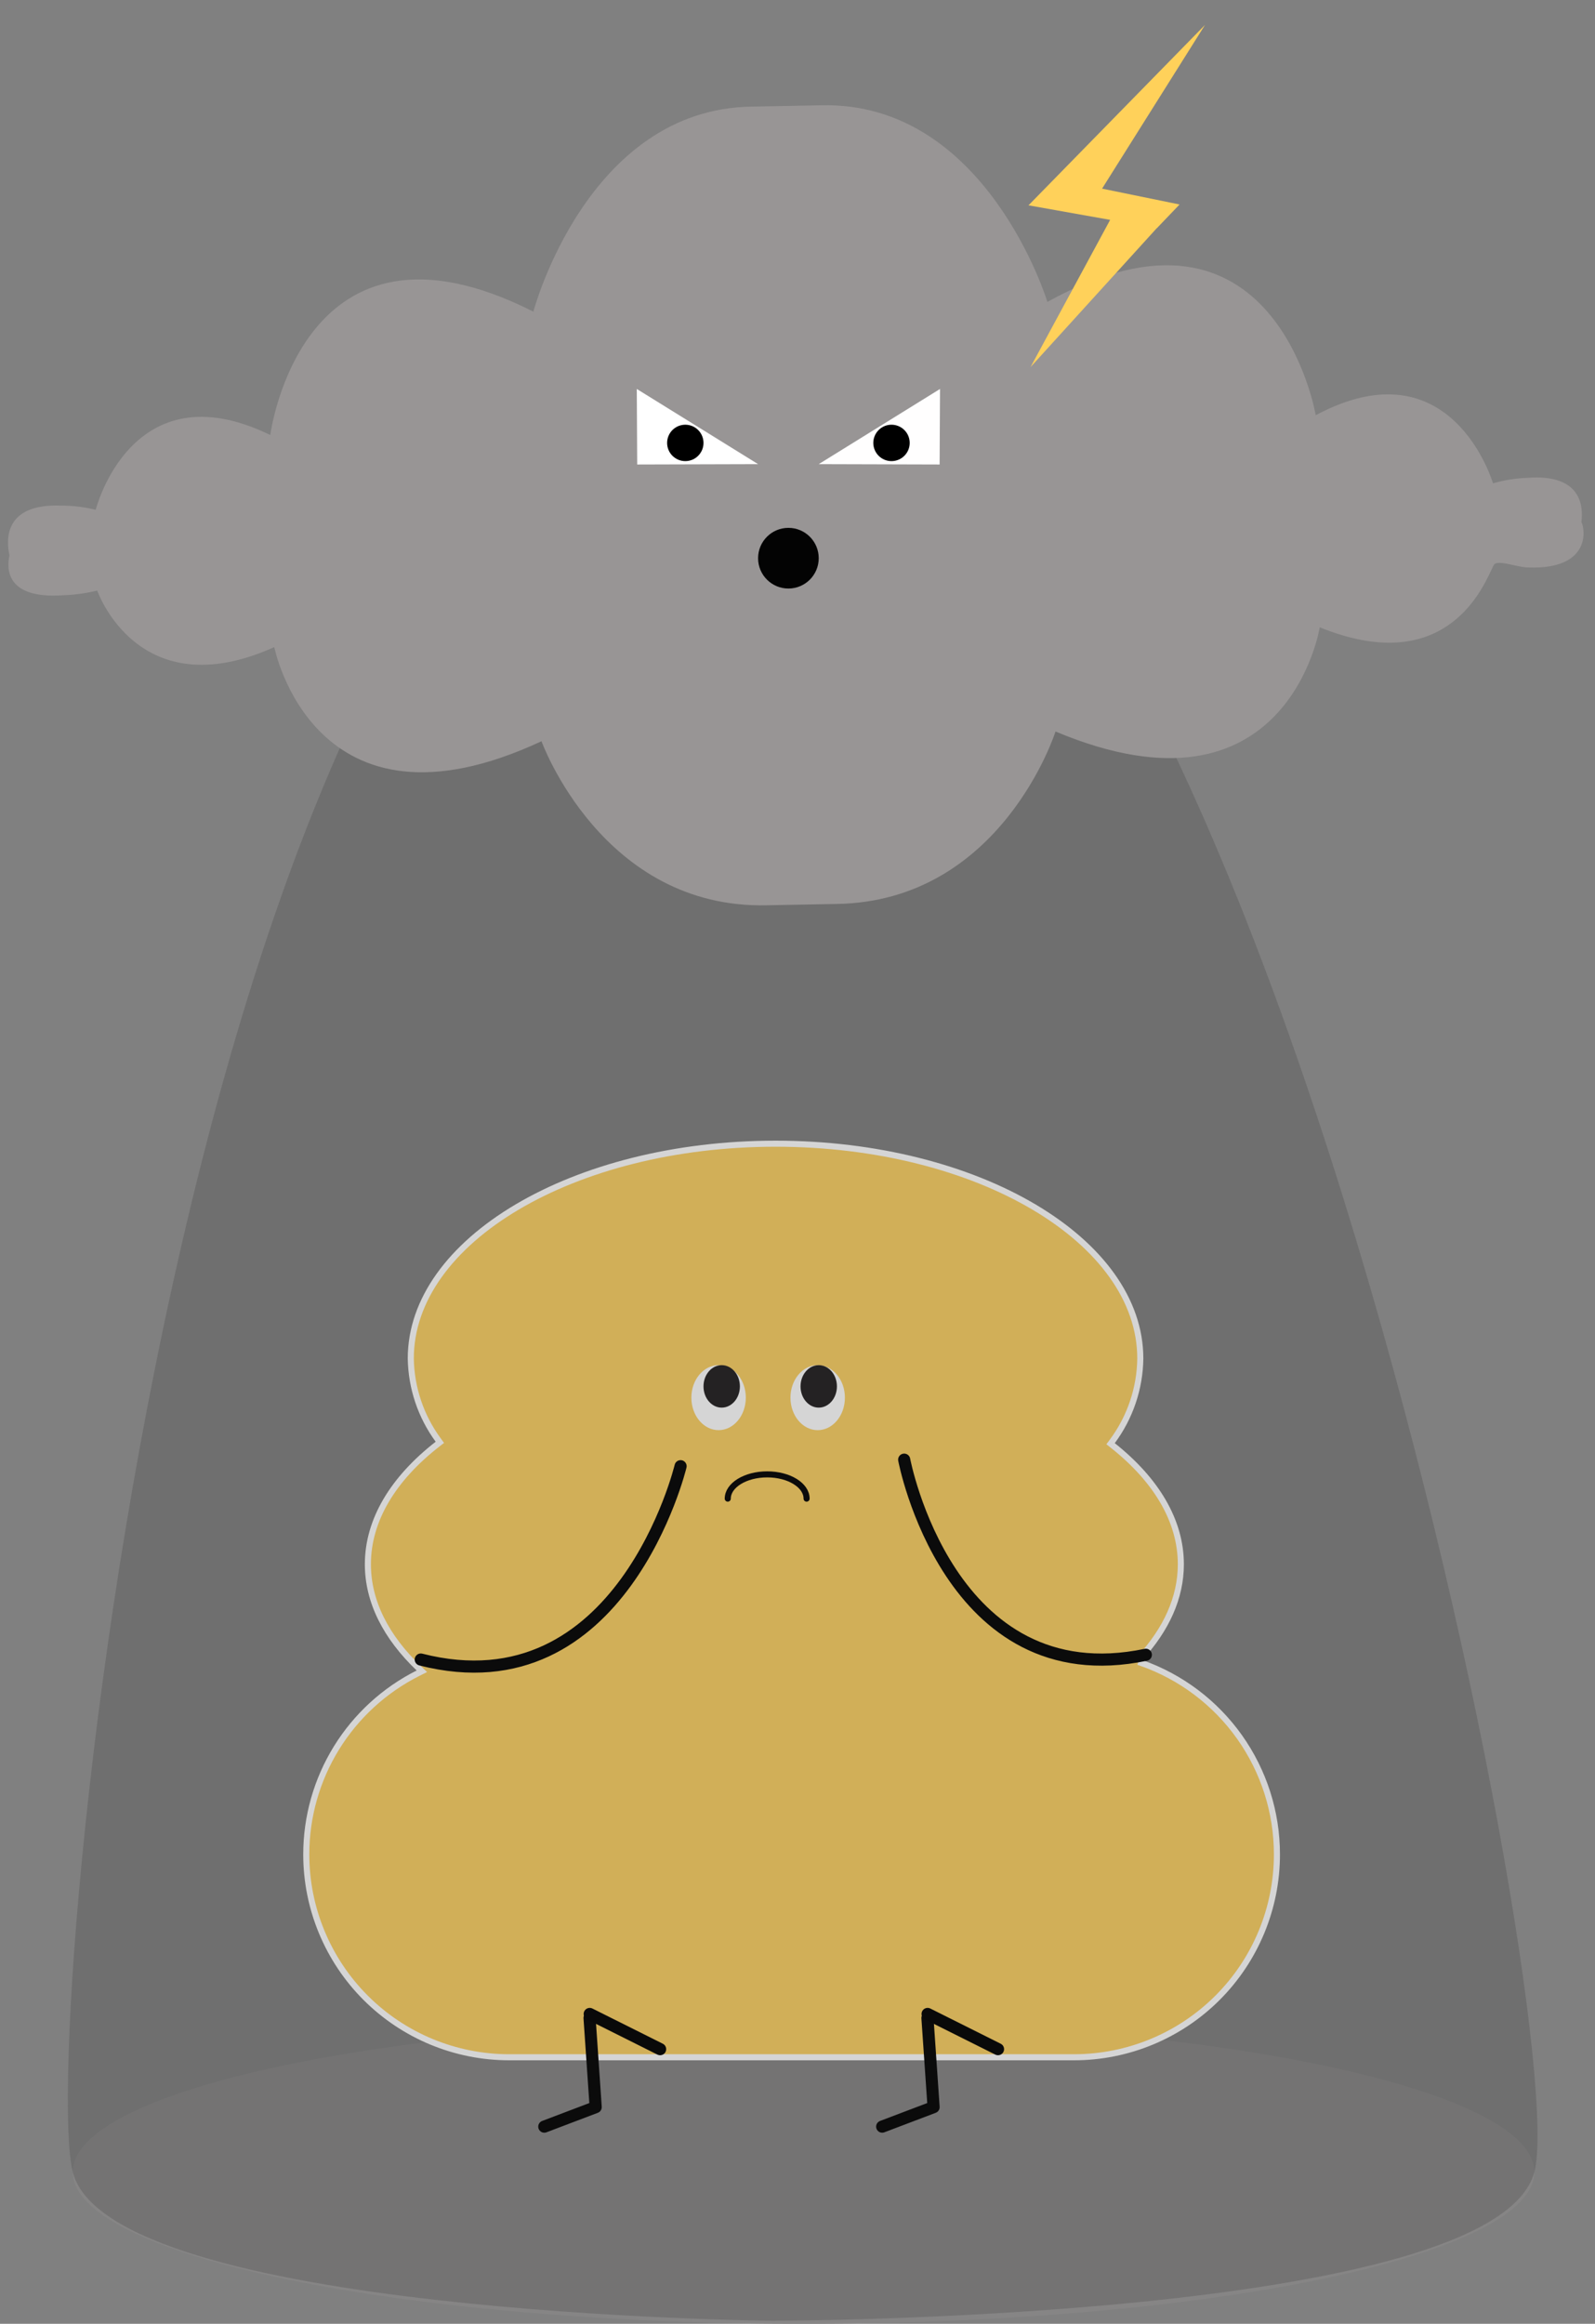 <svg width="263" height="383" viewBox="0 0 263 383" fill="none" xmlns="http://www.w3.org/2000/svg">
<rect x="0" y="0" width="263" height="383" fill="#808080" stroke="none"/>
<ellipse cx="132.5" cy="358" rx="120.5" ry="25" fill="#868585"/>
<path d="M183.413 237.558L183.124 237.947L183.503 238.248C190.624 243.899 194.71 250.634 194.71 257.82C194.71 263.324 192.299 268.566 187.972 273.264L188.34 273.602L188.174 274.074C194.717 276.371 200.384 280.641 204.393 286.294C208.402 291.947 210.555 298.705 210.554 305.634C210.554 314.502 207.028 323.007 200.753 329.278C194.477 335.549 185.965 339.072 177.09 339.072H83.965C75.089 339.072 66.577 335.549 60.301 329.278C54.026 323.007 50.5 314.502 50.5 305.634C50.501 299.439 52.224 293.366 55.478 288.092C58.733 282.819 63.389 278.553 68.929 275.77L69.563 275.452L69.05 274.962C63.677 269.833 60.66 263.995 60.66 257.82C60.66 250.529 64.832 243.707 72.145 238.017L72.529 237.719L72.242 237.327C69.382 233.426 67.807 228.733 67.735 223.898C67.737 214.234 74.36 205.396 85.257 198.946C96.144 192.502 111.215 188.5 127.885 188.5C144.555 188.5 159.623 192.502 170.508 198.946C181.402 205.396 188.023 214.235 188.025 223.899C187.963 228.824 186.35 233.603 183.413 237.558Z" fill="#FACF63" stroke="white"/>
<path d="M112.221 241.655C112.221 241.655 102.531 281.97 69.381 273.52" stroke="#020202" stroke-width="2" stroke-linecap="round" stroke-linejoin="round"/>
<path d="M97.213 332.598L98.223 347.289L89.749 350.504" stroke="#020202" stroke-width="2" stroke-linecap="round" stroke-linejoin="round"/>
<path d="M152.929 332.598L153.939 347.289L145.464 350.504" stroke="#020202" stroke-width="2" stroke-linecap="round" stroke-linejoin="round"/>
<path d="M97.239 331.932L108.846 337.736" stroke="black" stroke-width="2" stroke-linecap="round"/>
<path d="M152.954 331.932L164.562 337.736" stroke="black" stroke-width="2" stroke-linecap="round"/>
<path d="M120 247C120 244.795 122.9 243 126.5 243C130.1 243 133 244.79 133 247" stroke="#020202" stroke-linecap="round" stroke-linejoin="round"/>
<path d="M149.091 240.576C149.091 240.576 156.415 279.532 188.937 272.734" stroke="#020202" stroke-width="2" stroke-linecap="round" stroke-linejoin="round"/>
<path d="M118.489 235.713C120.968 235.713 122.977 233.315 122.977 230.356C122.977 227.398 120.968 225 118.489 225C116.01 225 114 227.398 114 230.356C114 233.315 116.01 235.713 118.489 235.713Z" fill="white"/>
<path d="M119 232C120.657 232 122 230.433 122 228.5C122 226.567 120.657 225 119 225C117.343 225 116 226.567 116 228.5C116 230.433 117.343 232 119 232Z" fill="#221F20"/>
<path d="M134.828 235.714C137.307 235.714 139.317 233.316 139.317 230.357C139.317 227.399 137.307 225.001 134.828 225.001C132.349 225.001 130.339 227.399 130.339 230.357C130.339 233.316 132.349 235.714 134.828 235.714Z" fill="white"/>
<path d="M135 232C136.657 232 138 230.433 138 228.5C138 226.567 136.657 225 135 225C133.343 225 132 226.567 132 228.5C132 230.433 133.343 232 135 232Z" fill="#221F20"/>
<path opacity="0.2" d="M127.24 55.5C204.5 55.5 259.5 333.5 253 358C246.5 382.5 127.24 382.5 127.24 382.5C127.24 382.5 18 381.5 12 358C6 334.5 32 55.5 127.24 55.5Z" fill="#312E2E"/>
<path fill-rule="evenodd" clip-rule="evenodd" d="M16.035 97.335C14.162 97.793 12.244 98.054 10.315 98.114C0.912 98.736 1.087 93.658 1.559 91.539C1 89.03 0.614 82.982 10.035 83.333C11.966 83.325 13.892 83.557 15.783 84.025C15.783 84.025 21.669 60.572 44.566 71.696C44.566 71.696 49.71 32.042 87.946 51.363C87.946 51.363 96.786 17.925 124.007 17.57L135.391 17.354C162.651 16.678 172.705 49.759 172.705 49.759C210.285 29.002 216.95 68.432 216.95 68.432C239.408 56.45 246.179 79.663 246.179 79.663C248.05 79.124 249.967 78.819 251.896 78.754C260.619 78.098 261.11 83.257 260.762 86.028C261.498 87.604 262.013 93.812 252.176 93.535C251.377 93.541 250.403 93.328 249.474 93.125C248.157 92.838 246.932 92.57 246.431 92.973C246.326 93.058 246.157 93.417 245.899 93.966C244.057 97.893 237.667 111.507 217.612 103.392C217.612 103.392 212.323 136.633 174.045 120.564C174.045 120.564 165.149 148.607 137.883 148.989L126.498 149.205C99.284 149.854 89.286 122.168 89.286 122.168C51.747 139.673 45.227 106.655 45.227 106.655C22.733 116.764 16.035 97.335 16.035 97.335Z" fill="#989595"/>
<path d="M125 76.499L105.068 76.555L105 64.108L125 76.499Z" fill="white"/>
<path d="M113 76C114.657 76 116 74.657 116 73C116 71.343 114.657 70 113 70C111.343 70 110 71.343 110 73C110 74.657 111.343 76 113 76Z" fill="black"/>
<path d="M135 76.499L154.933 76.555L155 64.108L135 76.499Z" fill="#FFFEFE"/>
<path d="M147 76C145.343 76 144 74.657 144 73C144 71.343 145.343 70 147 70C148.657 70 150 71.343 150 73C150 74.657 148.657 76 147 76Z" fill="black"/>
<circle cx="130" cy="92" r="5" fill="#030303"/>
<path fill-rule="evenodd" clip-rule="evenodd" d="M181.72 31.091L198.694 4.108L169.589 33.842L174.511 34.718L174.511 34.718L183.052 36.238L169.923 60.505L190.739 37.606L190.756 37.609L194.498 33.704L181.72 31.091Z" fill="#FFD15A"/>
</svg>
